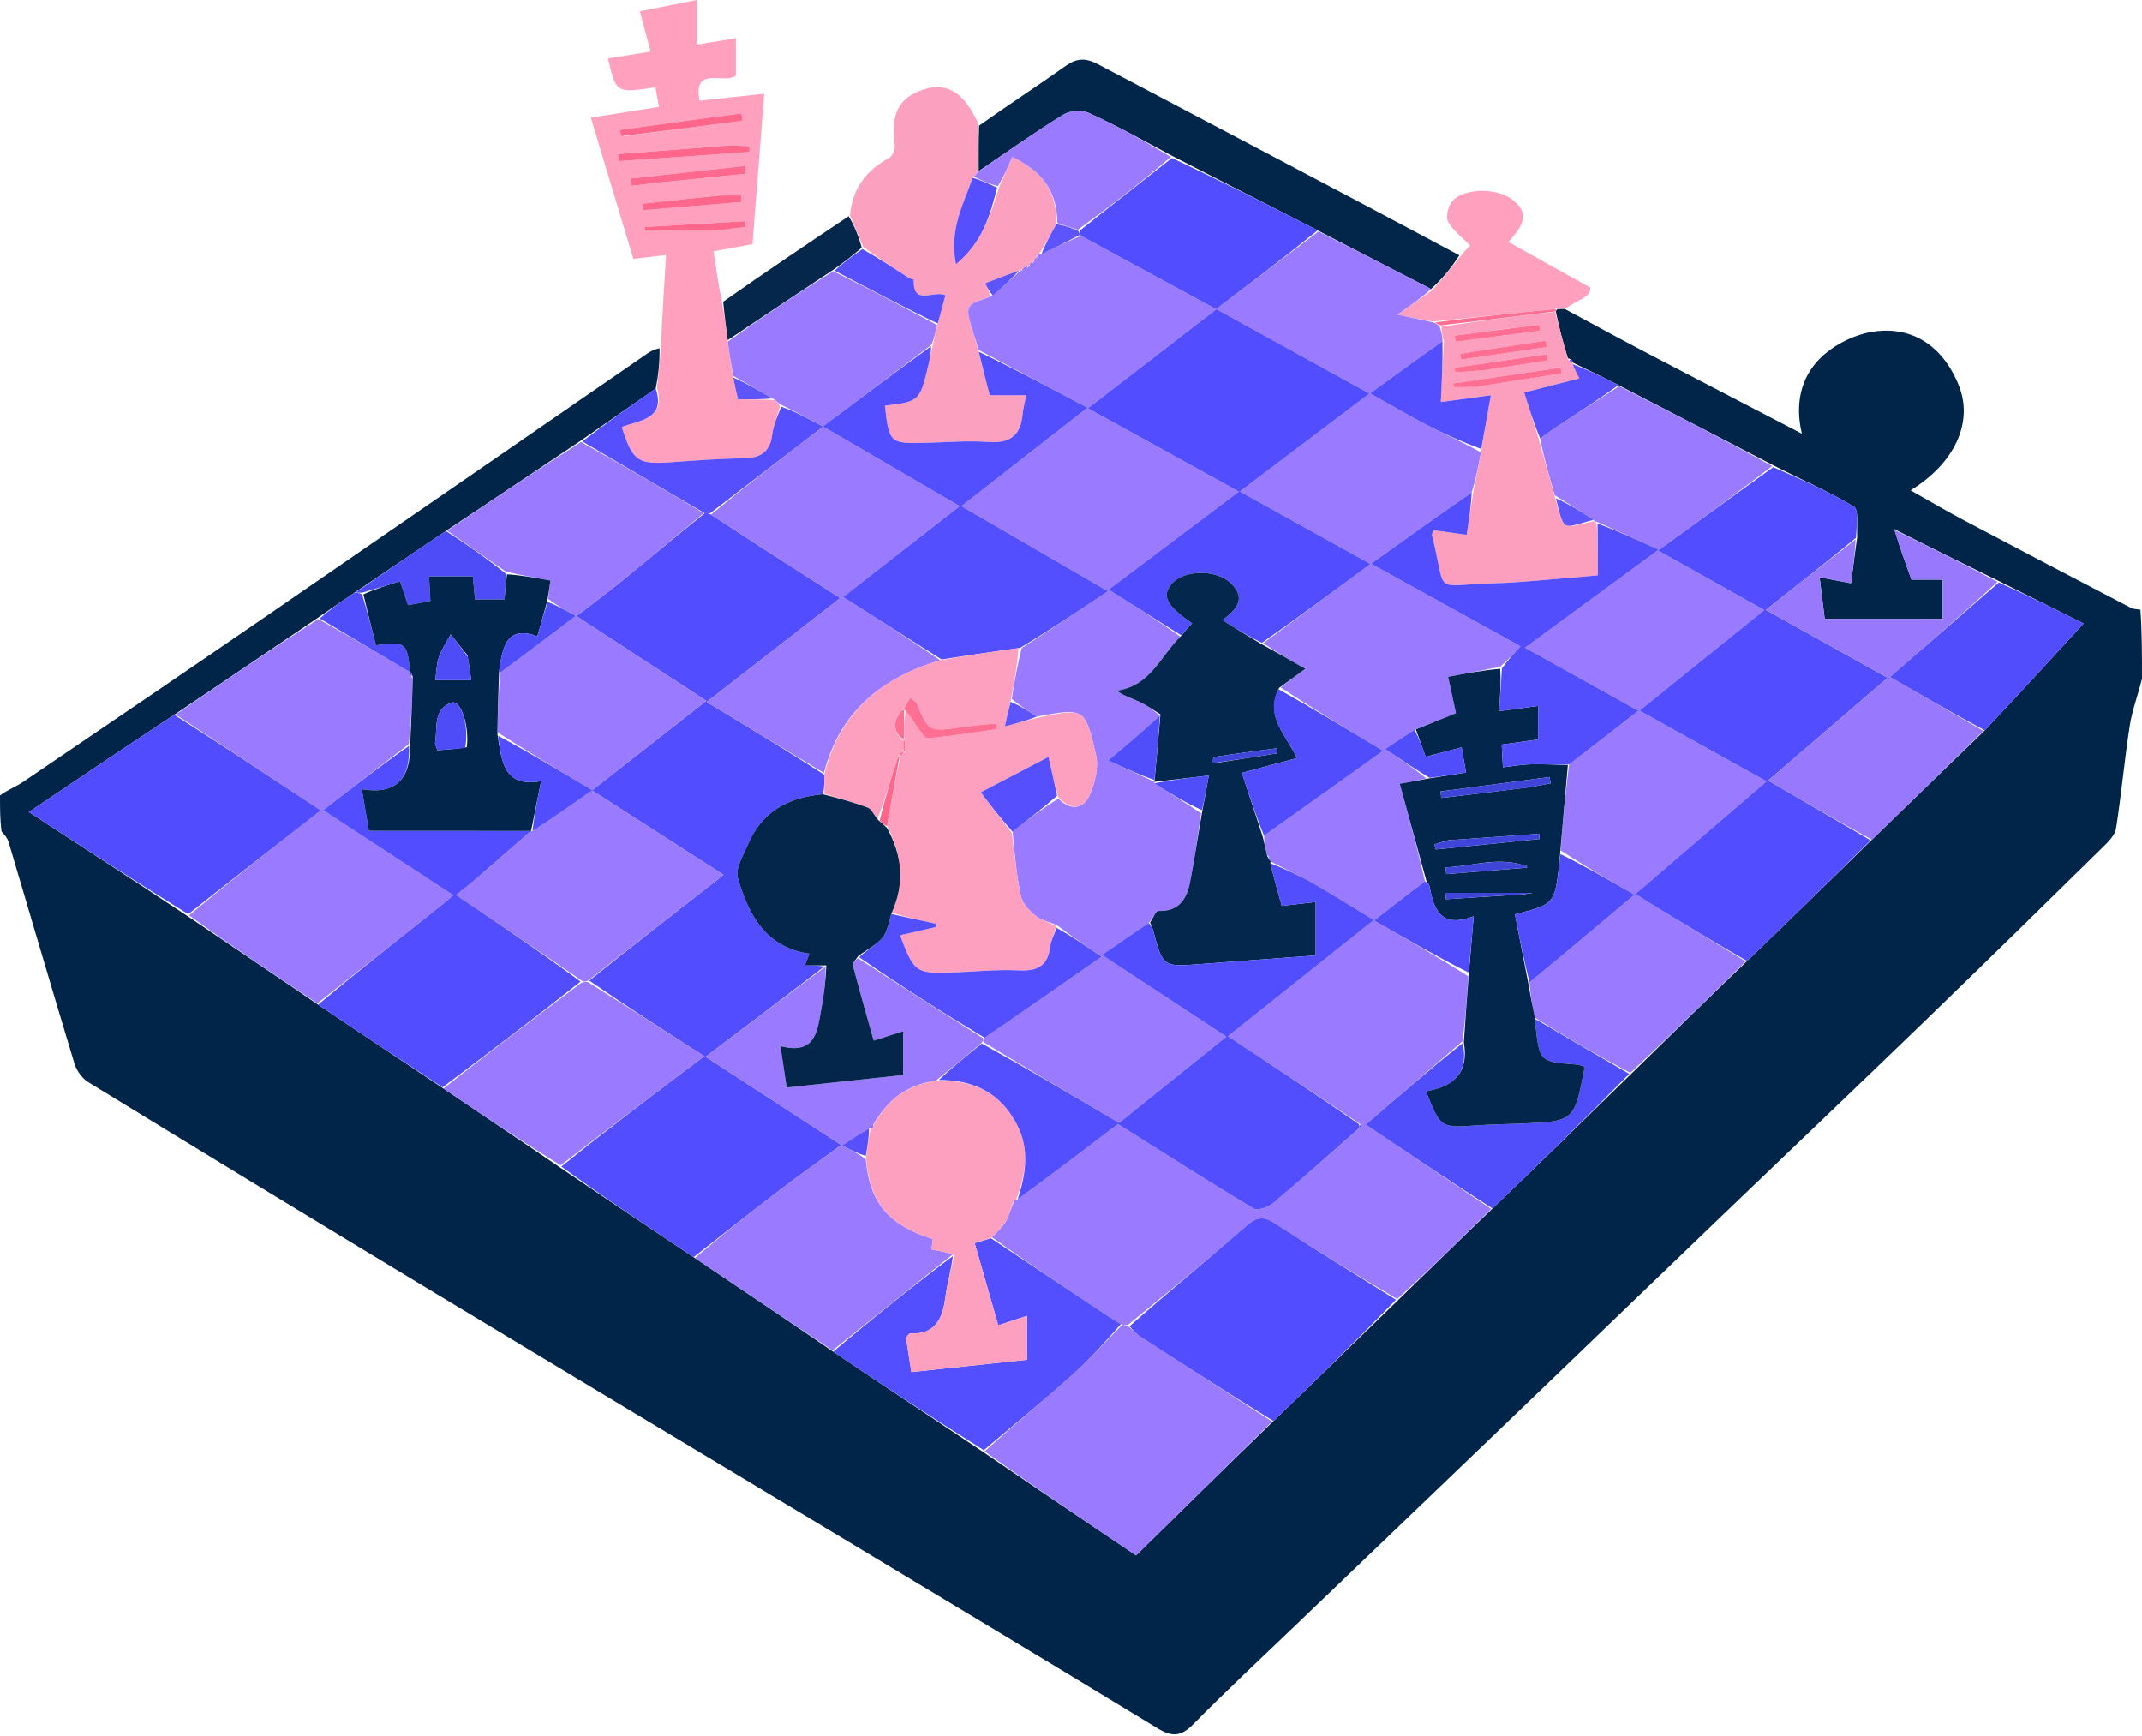 <svg width="512" height="415" viewBox="0 0 512 415" fill="none" xmlns="http://www.w3.org/2000/svg">
<path d="M9.33211e-09 190.129C1.857 188.752 3.849 188.024 5.551 186.868C25.156 173.565 44.754 160.25 64.282 146.833C94.455 126.101 124.571 105.286 154.717 84.515C155.535 83.952 156.419 83.486 157.658 83.246C157.715 86.592 157.386 89.667 156.741 92.868C150.572 97.126 144.718 101.258 138.539 105.517C127.772 112.704 117.331 119.765 106.572 126.899C99.146 131.866 92.038 136.759 84.605 141.749C81.564 143.776 78.847 145.707 75.812 147.775C64.322 155.535 53.149 163.157 41.645 170.839C30.101 178.452 18.89 186.006 6.893 194.089C20.12 202.708 32.457 210.749 44.993 219.067C55.414 226.17 65.636 232.996 76.033 240.116C86.066 246.903 95.925 253.396 105.985 260.161C115.401 266.57 124.614 272.707 134.004 279.133C144.719 286.439 155.258 293.456 166.088 300.691C177.253 308.199 188.125 315.489 199.154 323.069C211.163 331.17 223.014 338.978 235.061 347.063C247.262 355.42 259.266 363.501 271.548 371.768C282.499 360.994 293.289 350.378 304.397 339.649C314.474 329.964 324.233 320.392 334.284 310.649C341.864 303.304 349.151 296.13 356.744 288.857C367.953 278.098 378.855 267.438 390.018 256.549C399.284 247.475 408.289 238.63 417.604 229.699C427.66 220.03 437.406 210.445 447.444 200.705C456.523 191.932 465.31 183.315 474.406 174.585C482.502 165.978 490.29 157.485 498.047 149.023C492.166 146.073 485.078 142.519 477.666 138.814C469.217 134.683 461.092 130.703 452.951 126.551C452.823 126.338 452.711 126.298 452.599 126.258C452.752 126.38 452.904 126.502 452.949 127.003C454.192 131.1 455.543 134.818 456.889 138.524C459.566 138.524 461.858 138.524 464.35 138.524C464.35 141.567 464.35 144.456 464.35 147.936C454.765 147.936 445.553 147.936 436.158 147.936C435.761 144.69 435.363 141.441 434.94 137.978C437.617 138.484 439.83 138.902 442.449 139.397C442.936 135.614 443.376 132.187 443.917 128.373C443.761 125.601 444.348 121.816 443.107 121.069C437.066 117.433 430.535 114.609 423.939 111.245C411.483 104.755 399.265 98.517 386.847 92.042C383.076 90.1 379.505 88.397 375.964 86.686C375.995 86.677 375.997 86.741 375.935 86.508C375.684 85.969 375.411 85.833 374.762 85.631C373.559 81.77 372.647 78.146 371.867 74.414C372 74.305 372.02 73.962 372.349 73.885C373.124 73.821 373.569 73.833 374.015 73.844C380.3 77.219 386.557 80.646 392.875 83.959C405.218 90.43 417.595 96.838 430.704 103.661C428.968 96.431 430.555 90.296 434.817 85.893C437.939 82.668 442.783 80.149 447.223 79.36C456.168 77.771 464.096 81.9 468.22 92.163C471.709 100.846 467.323 110.659 456.682 117.193C461.103 119.679 465.296 122.158 469.597 124.433C482.815 131.427 496.07 138.348 509.325 145.269C509.893 145.566 510.606 145.585 511.626 145.706C512 151.034 512 156.389 512 162.211C511 166.267 509.639 169.799 509.073 173.454C507.807 181.624 507.07 189.876 505.791 198.044C505.544 199.622 503.99 201.152 502.73 202.39C488.611 216.261 474.485 230.125 460.254 243.881C443.884 259.704 427.397 275.406 410.977 291.177C393.718 307.754 376.485 324.359 359.225 340.936C342.805 356.706 326.362 372.454 309.934 388.217C301.661 396.157 293.252 403.964 285.21 412.131C282.297 415.089 280.139 415.186 276.713 413.101C250.064 396.881 223.318 380.821 196.587 364.737C164.455 345.403 132.281 326.139 100.178 306.758C73.757 290.808 47.396 274.76 21.082 258.635C19.614 257.735 18.304 255.887 17.797 254.214C12.455 236.593 7.3 218.915 2.055 201.265C1.793 200.385 1.18 199.609 0.365 198.732C-1.99676e-06 195.979 -1.99067e-06 193.279 9.33211e-09 190.129Z" fill="#012548"/>
<path d="M157.057 92.742C157.386 89.667 157.715 86.592 157.954 83.085C158.31 75.443 158.757 68.233 159.207 60.96C156.314 61.294 153.952 61.567 151.39 61.863C147.958 50.461 144.626 39.39 141.23 28.108C146.807 27.229 152.148 26.388 157.522 25.541C157.214 23.877 156.934 22.362 156.656 20.862C147.275 22.281 147.275 22.281 145.322 13.965C148.653 13.429 151.972 12.896 155.516 12.326C154.742 9.445 153.935 6.441 152.93 2.701C157.452 1.804 161.979 0.906 166.548 0C166.548 3.381 166.548 6.69 166.548 10.659C169.408 10.194 172.619 9.672 175.913 9.137C175.913 12.025 175.913 15.003 175.913 18.058C173.195 20.288 165.544 15.463 167.212 24.062C172.304 23.515 177.367 22.971 182.664 22.401C181.714 34.61 180.807 46.266 179.866 58.356C176.837 58.913 173.699 59.491 170.547 60.071C171.096 63.778 171.657 67.568 172.507 71.918C173.181 75.42 173.566 78.362 173.938 81.682C174.369 84.656 174.812 87.251 175.254 90.229C175.625 92.167 175.997 93.723 176.412 95.461C179.339 95.461 182.083 95.461 185.169 95.633C185.875 96.158 186.24 96.51 186.438 97.223C185.693 99.666 184.85 101.717 184.594 103.839C184.067 108.209 181.576 109.512 177.482 109.556C171.832 109.616 166.181 110.064 160.539 110.467C152.442 111.046 151.239 110.259 148.626 102.071C152.924 100.358 159.186 100.245 157.057 92.742ZM174.402 34.721C165.511 35.423 156.619 36.125 147.728 36.827C147.776 37.39 147.825 37.954 147.873 38.517C158.307 37.783 168.742 37.049 179.176 36.315C179.157 35.872 179.138 35.429 179.12 34.987C177.835 34.892 176.551 34.798 174.402 34.721ZM149.05 32.574C158.531 31.334 168.011 30.094 177.492 28.854C177.411 28.266 177.33 27.678 177.249 27.089C167.572 28.385 157.894 29.68 148.225 31.038C148.192 31.042 148.286 31.958 149.05 32.574ZM156.837 43.729C163.95 42.999 171.062 42.268 178.175 41.538C178.1 40.912 178.025 40.287 177.95 39.662C168.853 40.668 159.755 41.674 150.658 42.679C150.72 43.263 150.782 43.846 150.844 44.429C152.557 44.21 154.27 43.992 156.837 43.729ZM171.755 54.991C173.897 54.75 176.039 54.508 178.181 54.267C178.118 53.803 178.055 53.339 177.992 52.874C170.026 53.336 162.059 53.798 154.092 54.26C154.117 54.568 154.141 54.877 154.166 55.185C159.739 55.185 165.312 55.185 171.755 54.991ZM171.542 46.731C165.562 47.382 159.582 48.033 153.602 48.684C153.673 49.199 153.745 49.713 153.817 50.228C161.634 49.579 169.45 48.931 177.267 48.282C177.241 47.755 177.216 47.229 177.19 46.703C175.6 46.703 174.01 46.703 171.542 46.731Z" fill="#FEA0BE"/>
<path d="M203.179 51.512C203.676 45.127 207.012 40.742 212.553 37.723C213.343 37.292 214.013 35.637 213.877 34.67C212.839 27.29 214.804 23.326 220.744 21.385C226.063 19.646 230.02 21.839 233.227 28.282C233.368 28.566 233.647 28.782 233.874 29.699C233.902 33.881 233.918 37.393 233.799 41.077C233.369 41.57 233.073 41.889 232.514 42.486C230.178 48.982 226.868 55 228.504 63.159C235.016 57.766 236.715 51.244 238.901 44.557C240.025 42.036 240.951 39.843 241.934 37.514C249.123 40.86 252.74 45.866 252.514 53.589C251.061 56.139 249.814 58.401 248.422 60.698C248.089 60.847 247.997 61.014 247.77 61.44C247.342 61.995 247.143 62.343 246.979 62.686C247.013 62.68 247.001 62.612 246.719 62.668C246.27 63.04 246.105 63.356 245.971 63.676C246.003 63.681 246.001 63.616 245.687 63.584C244.895 63.919 244.416 64.287 243.969 64.658C244.001 64.662 243.976 64.603 243.606 64.648C240.539 65.748 237.841 66.802 235.484 67.724C236.042 68.829 236.503 69.745 236.639 70.799C234.331 72.175 230.642 71.857 231.592 75.806C232.232 78.467 233.167 81.056 233.972 84.077C234.841 87.811 235.709 91.147 236.573 94.464C239.619 94.464 242.225 94.464 245.32 94.464C244.98 96.176 244.572 97.574 244.443 98.998C243.981 104.073 241.432 106.035 236.24 105.639C231.288 105.261 226.271 105.725 221.283 105.846C212.712 106.055 212.521 105.89 211.514 96.972C219.853 95.932 219.858 95.933 221.952 87.089C222.295 85.637 222.578 84.172 223.008 82.362C223.41 80.564 223.694 79.117 224.146 77.342C224.877 74.848 225.439 72.682 225.987 70.569C223.09 69.302 218.248 73.247 218.405 66.936C218.41 66.754 217.514 66.615 217.108 66.35C213.549 64.028 210.005 61.682 206.317 59.014C205.178 56.294 204.178 53.903 203.179 51.512Z" fill="#FCA0BF"/>
<path d="M233.933 40.904C233.918 37.393 233.902 33.881 234.026 30.028C241.04 25.054 247.991 20.528 254.752 15.735C257.413 13.85 259.542 13.811 262.432 15.338C291.088 30.481 319.82 45.48 348.819 61.021C346.867 64.13 344.624 66.738 342.069 69.088C332.897 64.324 324.038 59.818 314.963 55.064C303.276 49.033 291.803 43.251 280.085 37.212C273.36 33.601 266.968 30.055 260.34 27.023C258.658 26.253 255.779 26.395 254.217 27.36C247.303 31.628 240.669 36.348 233.933 40.904Z" fill="#022649"/>
<path d="M342.382 69.346C344.624 66.738 346.867 64.13 349.15 61.175C350.019 60.051 350.846 59.273 351.434 58.722C349.574 56.813 347.434 55.2 346.166 53.069C345.539 52.016 346.062 49.713 346.855 48.486C349.155 44.93 357.74 44.665 361.587 47.786C365.092 50.631 364.987 52.99 360.552 57.836C366.795 61.315 372.846 64.687 380.106 68.733C380.469 71.01 376.836 71.737 374.34 73.692C373.569 73.832 373.124 73.821 371.913 73.814C361.72 74.833 352.293 75.847 342.443 76.874C339.617 76.382 337.214 75.877 334.024 75.207C337.657 72.66 340.019 71.003 342.382 69.346Z" fill="#FEA0BE"/>
<path d="M202.861 51.675C204.178 53.903 205.178 56.294 205.985 59.188C203.576 61.323 201.359 62.953 198.82 64.719C190.316 70.339 182.134 75.821 173.952 81.303C173.566 78.362 173.181 75.42 172.861 72.121C182.798 65.123 192.67 58.48 202.861 51.675Z" fill="#04274B"/>
<path d="M342.069 69.088C340.019 71.003 337.657 72.66 334.024 75.207C337.214 75.877 339.617 76.382 342.592 77.072C343.445 77.433 343.728 77.609 344.128 78.09C344.544 79.428 344.843 80.461 344.791 81.584C338.995 85.639 333.549 89.604 327.483 94.021C332.635 96.909 336.757 99.369 341.015 101.564C345.264 103.754 349.649 105.678 353.981 108.119C353.372 111.57 352.756 114.62 351.783 117.7C343.703 123.266 335.98 128.802 327.714 134.727C340.404 141.746 351.966 148.141 363.421 154.478C361.639 156.411 360.295 157.868 358.534 159.391C354.115 160.232 350.113 161.007 346.14 161.778C346.886 165.226 347.509 168.106 348.018 170.459C344.52 171.873 341.476 173.104 338.117 174.425C335.671 175.955 333.54 177.394 331.103 179.04C334.835 181.548 338.071 183.721 340.939 186.068C338.693 186.586 336.816 186.93 334.585 187.339C336.789 195.368 338.871 202.952 340.621 210.637C336.575 213.648 332.86 216.559 328.452 220.013C336.532 224.646 343.714 228.765 350.958 233.317C350.631 238.735 350.242 243.718 349.581 248.879C341.833 255.516 334.358 261.977 326.466 268.799C336.92 275.83 346.679 282.393 356.438 288.957C349.151 296.13 341.864 303.304 333.978 310.487C323.84 304.501 314.229 298.615 304.806 292.441C302.077 290.653 300.419 290.828 297.961 292.973C288.736 301.019 279.267 308.786 269.614 316.66C268.972 316.656 268.605 316.651 267.911 316.503C265.776 315.172 263.961 313.991 262.159 312.792C253.721 307.178 245.287 301.559 237.129 295.734C238.439 294.328 239.656 293.241 240.454 291.904C241.212 290.634 241.532 289.103 242.239 287.541C242.679 287.177 242.872 286.919 242.999 286.654C242.986 286.686 242.924 286.657 243.277 286.642C251.21 280.862 258.791 275.098 267.573 268.419C255.789 261.468 245.394 255.336 235 249.029C235.001 248.62 235.001 248.387 235.357 248.041C244.706 241.657 253.698 235.385 263.333 228.665C259.267 225.892 256.044 223.695 252.694 221.18C250.918 220.277 248.986 220.047 247.696 219.015C246.144 217.771 244.425 216 244.031 214.186C242.958 209.241 242.545 204.152 242.041 198.797C245.719 195.841 249.226 193.208 252.971 190.876C256.182 194.097 259.074 193.122 260.475 189.983C261.745 187.136 262.649 183.458 261.989 180.537C259.407 169.119 259.153 169.177 247.786 171.294C245.69 169.829 243.755 168.649 241.841 167.072C242.528 162.756 243.194 158.837 244.238 154.874C251.079 150.511 257.543 146.192 264.849 141.311C252.505 134.142 241.519 127.762 229.828 120.972C239.953 113.066 249.504 105.609 259.952 97.451C250.582 92.483 242.276 88.08 233.971 83.677C233.167 81.056 232.232 78.467 231.592 75.806C230.642 71.857 234.332 72.175 236.977 70.727C239.753 68.546 241.865 66.575 243.976 64.603C243.976 64.603 244.001 64.661 244.277 64.645C245.036 64.291 245.519 63.953 246.002 63.616C246.002 63.616 246.003 63.681 246.205 63.562C246.604 63.167 246.803 62.89 247.001 62.612C247.001 62.612 247.013 62.68 247.228 62.505C247.629 61.964 247.814 61.599 248 61.234C247.997 61.014 248.09 60.847 248.824 60.73C252.268 59.208 255.166 57.69 258.385 56.365C269.103 62.201 279.501 67.843 290.709 73.924C279.942 82.235 270.272 89.698 260.043 97.592C272.259 104.332 283.819 110.71 296.11 117.491C285.453 125.509 275.428 133.053 264.975 140.918C271.137 144.801 276.723 148.32 282.155 152.148C277.343 156.887 274.948 164.003 266.917 165.076C268.728 166.402 270.615 166.911 272.349 167.739C274.105 168.579 275.71 169.734 277.239 171.065C273.275 174.636 269.454 177.893 264.92 181.76C268.845 183.582 272.33 185.2 275.858 186.822C275.9 186.826 275.843 186.889 275.922 187.217C279.683 189.689 283.365 191.834 287.094 194.384C286.253 200.179 285.492 205.593 284.435 210.949C283.646 214.949 281.72 217.893 276.885 217.724C276.252 217.701 275.555 219.531 274.556 220.604C270.872 223.041 267.519 225.376 263.398 228.247C273.705 235.016 283.195 241.248 293.13 247.773C284.325 254.85 276.135 261.431 267.169 268.636C278.514 275.769 288.959 282.453 299.591 288.827C300.591 289.427 303.15 288.536 304.325 287.55C311.315 281.688 318.111 275.593 325.111 269.503C325.442 269.119 325.356 268.879 324.792 268.439C314.417 261.458 304.24 254.748 293.518 247.677C305.403 238.212 316.584 229.307 328.41 219.89C322.993 216.607 318.406 213.698 313.691 211.012C310.445 209.163 307.023 207.624 303.693 205.905C303.707 205.862 303.79 205.894 303.782 205.643C303.549 205.153 303.324 204.914 302.933 204.359C302.449 202.661 302.131 201.279 302.139 199.74C311.658 193.008 320.85 186.432 330.612 179.449C321.717 174.101 313.804 169.342 306.107 164.315C308.372 162.537 310.422 161.029 312.029 159.848C308.052 157.574 304.836 155.734 301.945 153.73C310.483 147.476 318.696 141.386 327.594 134.788C316.855 128.831 306.96 123.343 296.371 117.469C307.018 109.427 316.875 101.981 327.342 94.075C314.88 87.197 303.2 80.751 290.721 73.863C299.361 67.31 307.27 61.311 315.179 55.313C324.038 59.818 332.897 64.324 342.069 69.088Z" fill="#9A7AFF"/>
<path d="M165.796 300.472C155.258 293.455 144.719 286.439 134.174 278.825C145.372 269.768 156.578 261.308 168.317 252.445C158.642 246.222 149.698 240.469 140.852 234.379C151.355 225.931 161.76 217.82 172.948 209.097C162.162 202.172 152.102 195.714 141.502 188.908C150.912 181.543 159.569 174.767 168.831 167.517C158.072 160.498 148.232 154.08 137.769 147.255C141.78 144.168 145.348 141.55 148.773 138.757C155.292 133.441 161.729 128.025 168.454 122.662C169.051 122.675 169.393 122.677 169.927 122.978C180.235 129.748 190.351 136.219 200.849 142.935C190.213 151.212 180.072 159.104 168.914 167.787C178.917 173.843 187.93 179.299 197.017 185.165C197.085 186.968 197.078 188.362 196.682 189.838C188.218 190.593 182.033 194.127 178.783 201.817C177.682 204.422 175.715 207.58 176.368 209.846C178.89 218.61 183.028 226.452 193.464 227.935C193.007 229.119 192.739 229.814 192.383 230.738C194.252 230.738 195.722 230.738 197.004 231.023C187.606 238.263 178.397 245.218 168.656 252.574C179.593 259.692 189.909 266.405 201.068 273.668C195.414 277.809 190.708 281.139 186.13 284.637C179.304 289.853 172.569 295.188 165.796 300.472Z" fill="#524DFE"/>
<path d="M417.293 229.784C408.289 238.63 399.284 247.475 389.706 256.43C381.765 252.218 374.397 247.895 366.873 243.234C366.239 240.236 365.761 237.576 365.599 234.796C373.963 227.913 382.011 221.149 390.699 213.848C384.206 210.113 378.647 206.915 373.036 203.271C373.579 196.167 374.173 189.51 375.05 182.729C380.595 178.495 385.858 174.387 391.634 169.878C382.074 164.565 373.612 159.863 364.521 154.81C375.403 146.836 385.404 139.508 396.507 131.372C390.962 128.853 386.366 126.764 381.577 124.68C381.384 124.683 381.013 124.572 380.934 124.243C377.865 122.171 374.874 120.428 371.651 118.405C370.217 113.73 369.015 109.335 368.129 104.766C369.803 103.634 371.134 102.636 372.522 101.727C377.353 98.561 382.203 95.427 387.046 92.28C399.264 98.517 411.483 104.755 423.619 111.397C414.713 118.216 405.89 124.631 396.335 131.578C405.086 136.487 412.964 140.906 421.708 145.81C411.441 154.083 401.852 161.81 391.882 169.844C402.292 175.644 412.035 181.071 422.25 186.762C411.359 196.117 401.324 204.736 390.924 213.668C392.58 214.717 393.653 215.419 394.748 216.086C402.26 220.656 409.778 225.219 417.293 229.784Z" fill="#9A7AFE"/>
<path d="M168.199 122.651C161.729 128.025 155.292 133.441 148.773 138.757C145.348 141.55 141.78 144.168 137.769 147.255C148.232 154.08 158.072 160.498 168.831 167.517C159.569 174.767 150.912 181.543 141.502 188.908C152.102 195.714 162.161 202.172 172.948 209.098C161.76 217.82 151.355 225.932 140.596 234.368C139.899 234.692 139.556 234.69 139.044 234.383C129.064 227.45 119.252 220.823 109.023 213.913C110.738 212.533 112.041 211.547 113.275 210.481C117.849 206.528 122.4 202.549 126.972 198.602C126.983 198.625 126.935 198.642 127.292 198.657C132.011 195.613 136.373 192.555 141.609 188.883C133.439 184.007 126.263 179.724 118.946 175.07C118.963 170.084 119.122 165.468 119.601 160.75C125.597 156.34 131.272 152.032 137.613 147.219C134.717 145.588 132.891 144.56 131.038 143.169C131.183 141.552 131.355 140.297 131.566 138.755C127.991 138.09 124.608 137.461 120.925 136.642C116.047 133.243 111.468 130.034 106.89 126.825C117.331 119.765 127.772 112.704 138.882 105.638C149.1 111.305 158.65 116.978 168.199 122.651Z" fill="#9A7AFF"/>
<path d="M417.604 229.699C409.778 225.219 402.26 220.656 394.748 216.086C393.653 215.419 392.58 214.717 390.924 213.668C401.324 204.736 411.359 196.117 422.25 186.762C412.035 181.071 402.292 175.644 391.882 169.844C401.852 161.81 411.441 154.083 421.708 145.81C412.964 140.906 405.086 136.487 396.335 131.578C405.89 124.631 414.713 118.216 423.857 111.65C430.535 114.609 437.065 117.433 443.107 121.069C444.348 121.816 443.761 125.601 443.638 128.534C436.427 134.474 429.596 139.864 422.099 145.78C432.304 151.47 441.48 156.586 451.212 162.012C441.347 170.493 432.147 178.403 422.654 186.564C431.406 191.672 439.279 196.266 447.152 200.86C437.406 210.445 427.66 220.03 417.604 229.699Z" fill="#524EFF"/>
<path d="M41.977 170.779C53.149 163.157 64.322 155.535 76.096 147.952C83.803 152.222 90.909 156.453 97.998 160.679C97.981 160.672 97.996 160.64 97.985 160.85C98.044 161.35 98.212 161.566 98.627 162.148C98.519 167.632 98.26 172.674 97.709 177.876C90.91 183.077 84.403 188.119 77.257 193.655C87.971 200.658 97.894 207.144 108.352 213.979C106.351 215.629 104.99 216.792 103.587 217.903C94.349 225.216 85.102 232.517 75.859 239.823C65.636 232.996 55.414 226.17 45.19 218.779C55.485 210.2 65.783 202.187 76.695 193.697C64.619 185.726 53.298 178.253 41.977 170.779Z" fill="#9A7AFE"/>
<path d="M166.088 300.691C172.569 295.188 179.304 289.853 186.13 284.637C190.708 281.139 195.414 277.809 201.068 273.668C189.908 266.405 179.593 259.692 168.656 252.574C178.396 245.218 187.606 238.263 197.331 231.02C197.354 234.167 196.984 237.625 196.338 241.031C195.359 246.199 195.148 252.233 186.55 250.038C187.113 253.788 187.541 256.644 188.034 259.932C197.658 258.895 206.772 257.914 215.868 256.934C215.868 253.102 215.868 249.999 215.868 246.473C213.441 247.249 211.329 247.924 208.84 248.72C207.094 242.514 205.404 236.656 203.861 230.759C203.716 230.206 204.505 229.408 205.057 229.006C215.168 235.576 225.084 241.864 234.999 248.153C235 248.387 235.001 248.62 234.687 249.218C230.913 252.443 227.452 255.303 223.678 258.323C216.631 259.253 212.031 263.031 208.667 268.92C208.294 269.253 208.126 269.482 208.004 269.704C208.018 269.672 208.079 269.704 207.724 269.716C205.586 270.91 203.803 272.092 201.266 273.775C203.817 275.075 205.358 275.861 206.943 277.057C207.859 287.53 212.411 292.841 223.006 296.155C222.869 297.11 222.728 298.064 222.645 298.62C224.767 299.016 226.413 299.323 227.764 299.798C217.979 307.569 208.488 315.174 198.997 322.778C188.125 315.489 177.253 308.199 166.088 300.691Z" fill="#9A7AFE"/>
<path d="M76.033 240.116C85.103 232.517 94.349 225.216 103.587 217.903C104.99 216.792 106.352 215.629 108.352 213.979C97.895 207.144 87.971 200.658 77.257 193.655C84.403 188.119 90.91 183.077 97.745 178.279C98.125 185.945 94.894 190.032 86.488 188.639C87.144 192.502 87.658 195.532 88.176 198.58C101.438 198.58 114.199 198.58 126.96 198.58C122.4 202.549 117.849 206.528 113.275 210.481C112.041 211.547 110.738 212.533 109.023 213.913C119.252 220.823 129.064 227.45 138.775 234.604C127.71 243.382 116.747 251.635 105.783 259.888C95.925 253.396 86.066 246.903 76.033 240.116Z" fill="#524DFE"/>
<path d="M268.237 316.645C268.605 316.651 268.972 316.656 269.711 316.994C270.944 318.071 271.73 318.93 272.677 319.543C283.13 326.305 293.608 333.029 304.079 339.763C293.289 350.378 282.499 360.994 271.548 371.768C259.266 363.501 247.262 355.42 235.356 346.886C242.367 340.551 249.394 334.795 256.151 328.738C260.389 324.941 264.223 320.692 268.237 316.645Z" fill="#9A7AFE"/>
<path d="M41.645 170.839C53.298 178.253 64.619 185.726 76.695 193.697C65.784 202.187 55.486 210.2 44.991 218.501C32.457 210.749 20.12 202.708 6.894 194.089C18.89 186.006 30.101 178.452 41.645 170.839Z" fill="#514DFE"/>
<path d="M447.444 200.705C439.279 196.266 431.406 191.672 422.654 186.564C432.147 178.403 441.348 170.493 451.212 162.012C441.48 156.586 432.304 151.47 422.099 145.78C429.596 139.864 436.427 134.474 443.538 128.922C443.376 132.187 442.935 135.614 442.449 139.397C439.83 138.902 437.617 138.484 434.94 137.978C435.363 141.441 435.761 144.69 436.158 147.936C445.553 147.936 454.765 147.936 464.35 147.936C464.35 144.456 464.35 141.567 464.35 138.524C461.858 138.524 459.566 138.524 456.889 138.524C455.543 134.818 454.192 131.1 452.927 127.027C453.012 126.672 452.968 126.723 452.968 126.723C461.092 130.703 469.217 134.683 477.458 139.058C469.121 146.768 460.668 154.082 451.75 161.799C459.577 166.317 466.837 170.507 474.096 174.697C465.31 183.315 456.523 191.932 447.444 200.705Z" fill="#9879FD"/>
<path d="M304.397 339.649C293.608 333.029 283.13 326.305 272.677 319.543C271.73 318.931 270.944 318.071 269.987 316.992C279.267 308.787 288.736 301.019 297.961 292.973C300.419 290.828 302.076 290.653 304.806 292.441C314.229 298.615 323.84 304.501 333.685 310.659C324.233 320.392 314.474 329.964 304.397 339.649Z" fill="#524DFE"/>
<path d="M267.911 316.503C264.223 320.692 260.389 324.941 256.151 328.738C249.394 334.795 242.367 340.551 235.16 346.611C223.014 338.978 211.163 331.17 199.154 323.069C208.488 315.173 217.979 307.569 227.77 300.211C227.348 303.697 226.385 306.906 225.957 310.185C225.288 315.308 223.475 318.984 217.494 318.728C217.286 318.72 217.058 319.174 216.564 319.712C216.945 322.159 217.363 324.846 217.844 327.934C227.494 326.909 236.521 325.949 245.512 324.993C245.512 321.23 245.512 318.046 245.512 314.483C243.034 315.302 241.049 315.958 238.622 316.76C236.717 310.128 234.902 303.808 232.983 297.124C234.439 296.679 235.645 296.311 236.852 295.943C245.287 301.559 253.721 307.178 262.159 312.792C263.961 313.991 265.776 315.172 267.911 316.503Z" fill="#534EFE"/>
<path d="M105.985 260.161C116.747 251.635 127.71 243.382 138.943 234.909C139.556 234.69 139.899 234.692 140.498 234.704C149.698 240.469 158.642 246.222 168.317 252.445C156.578 261.308 145.372 269.768 133.997 278.535C124.614 272.707 115.401 266.57 105.985 260.161Z" fill="#9A7AFF"/>
<path d="M381.013 124.572C381.013 124.572 381.384 124.683 381.655 125.141C381.926 129.517 381.926 133.435 381.926 137.501C377.425 137.895 373.479 138.268 369.528 138.577C365.562 138.887 361.595 139.289 357.623 139.381C341.881 139.748 346.043 142.748 342.276 127.894C342.214 127.647 342.463 127.32 342.674 126.729C345.136 127.068 347.648 127.414 350.565 127.816C351.133 124.161 351.637 120.916 352.14 117.671C352.756 114.62 353.372 111.57 354.078 107.724C354.862 102.978 355.556 99.027 356.355 94.475C351.586 95.119 347.75 95.636 344.394 96.089C344.651 91.067 344.896 86.281 345.141 81.495C344.842 80.461 344.544 79.428 344.567 78.067C353.838 76.668 362.786 75.595 371.734 74.522C372.647 78.146 373.559 81.77 374.816 85.876C375.438 86.486 375.717 86.614 375.997 86.741C375.997 86.741 375.995 86.677 375.948 87.022C376.405 88.338 376.91 89.309 377.5 90.445C373.132 91.562 369.039 92.61 364.319 93.817C365.593 97.874 366.703 101.407 367.812 104.94C369.015 109.335 370.217 113.73 371.67 118.803C373.95 127.676 373.536 126.065 381.013 124.572ZM353.21 92.385C359.893 91.343 366.576 90.3 373.258 89.257C373.179 88.797 373.099 88.337 373.019 87.876C364.459 89.138 355.898 90.4 347.338 91.662C347.379 91.957 347.42 92.251 347.46 92.546C349.101 92.546 350.741 92.546 353.21 92.385ZM355.227 88.383C360.155 87.643 365.083 86.903 370.011 86.163C369.933 85.662 369.854 85.162 369.775 84.661C362.42 85.735 355.064 86.809 347.709 87.884C347.744 88.257 347.779 88.63 347.815 89.003C350.005 88.851 352.195 88.698 355.227 88.383ZM354.533 83.633C352.691 83.953 350.85 84.272 349.008 84.592C349.087 85.045 349.165 85.498 349.244 85.951C356.074 84.957 362.904 83.963 369.735 82.969C369.658 82.457 369.581 81.945 369.505 81.433C364.795 82.141 360.085 82.849 354.533 83.633ZM359.402 78.657C355.496 79.181 351.59 79.705 347.684 80.229C347.769 80.716 347.853 81.204 347.938 81.691C354.663 80.812 361.388 79.932 368.113 79.052C368.049 78.572 367.984 78.091 367.92 77.61C365.372 77.947 362.824 78.283 359.402 78.657Z" fill="#FC9FBE"/>
<path d="M367.029 243.572C374.397 247.895 381.765 252.218 389.445 256.659C378.855 267.438 367.953 278.098 356.744 288.857C346.679 282.394 336.92 275.83 326.466 268.799C334.358 261.977 341.833 255.517 349.628 249.3C351.197 256.657 347.178 259.778 340.852 260.815C344.325 269.604 344.395 269.607 352.744 268.995C356.394 268.728 360.06 268.703 363.718 268.546C376.232 268.01 376.274 267.971 378.693 255.562C378.723 255.408 378.653 255.234 378.603 254.883C378.056 254.741 377.446 254.481 376.821 254.434C368.028 253.768 368.024 253.775 367.016 245.065C366.959 244.574 367.022 244.07 367.029 243.572Z" fill="#504DFB"/>
<path d="M474.406 174.585C466.837 170.507 459.577 166.317 451.75 161.799C460.668 154.082 469.121 146.768 477.782 139.209C485.078 142.519 492.166 146.073 498.047 149.023C490.289 157.485 482.502 165.978 474.406 174.585Z" fill="#514DFD"/>
<path d="M168.454 122.662C158.65 116.978 149.1 111.305 139.208 105.512C144.718 101.258 150.572 97.126 156.741 92.868C159.186 100.245 152.924 100.358 148.626 102.071C151.239 110.259 152.442 111.046 160.539 110.467C166.181 110.064 171.832 109.616 177.483 109.556C181.576 109.512 184.067 108.209 184.594 103.839C184.85 101.717 185.693 99.666 186.755 97.214C190.077 98.368 192.914 99.891 196.761 101.957C187.171 109.31 178.453 115.995 169.735 122.68C169.393 122.677 169.051 122.675 168.454 122.662Z" fill="#554FFD"/>
<path d="M106.572 126.899C111.468 130.034 116.047 133.243 120.867 137.066C120.941 139.448 120.773 141.217 120.578 143.277C118.089 143.277 115.885 143.277 113.537 143.277C113.352 141.3 113.19 139.572 113.021 137.767C109.306 137.767 105.936 137.767 102.548 137.767C102.667 139.923 102.763 141.673 102.871 143.632C100.849 144.012 99.156 144.329 97.544 144.632C96.796 142.428 96.227 140.752 95.605 138.924C92.507 139.888 89.677 140.768 86.528 141.657C85.782 141.661 85.356 141.657 84.93 141.652C92.038 136.759 99.146 131.866 106.572 126.899Z" fill="#4E4CF6"/>
<path d="M368.129 104.766C366.703 101.407 365.593 97.874 364.319 93.817C369.039 92.61 373.132 91.562 377.5 90.445C376.91 89.309 376.405 88.338 375.917 87.031C379.505 88.397 383.076 90.1 386.847 92.042C382.204 95.427 377.353 98.561 372.522 101.727C371.134 102.636 369.803 103.634 368.129 104.766Z" fill="#5750FC"/>
<path d="M84.605 141.749C85.356 141.657 85.782 141.661 86.544 142.062C87.879 146.41 88.878 150.362 89.856 154.233C96.962 153.231 97.386 153.599 98.014 160.685C90.909 156.453 83.803 152.222 76.415 147.814C78.847 145.707 81.564 143.776 84.605 141.749Z" fill="#504DFB"/>
<path d="M371.867 74.414C362.786 75.595 353.838 76.668 344.45 77.763C343.728 77.609 343.445 77.433 343.014 77.059C352.293 75.847 361.72 74.833 371.584 73.891C372.02 73.962 372 74.305 371.867 74.414Z" fill="#FF6E93"/>
<path d="M453.034 126.648C452.905 126.502 452.752 126.38 452.599 126.258C452.711 126.298 452.823 126.338 452.952 126.551C452.968 126.723 453.012 126.672 453.034 126.648Z" fill="#9879FD"/>
<path d="M375.935 86.508C375.717 86.614 375.438 86.486 375.106 86.114C375.411 85.833 375.684 85.969 375.935 86.508Z" fill="#5750FC"/>
<path d="M169.927 122.978C178.453 115.995 187.171 109.31 196.761 101.957C192.914 99.891 190.077 98.368 186.923 96.854C186.24 96.51 185.875 96.158 184.946 95.412C181.34 93.294 178.298 91.571 175.256 89.847C174.812 87.251 174.369 84.656 173.938 81.682C182.134 75.821 190.316 70.339 199.145 64.821C207.855 69.081 215.916 73.375 223.977 77.67C223.694 79.117 223.41 80.564 222.673 82.411C213.905 89.033 205.59 95.253 196.683 101.916C207.954 108.482 218.356 114.541 229.387 120.967C219.775 128.455 210.867 135.395 201.505 142.689C209.939 148.036 217.494 152.826 224.733 157.805C210.553 162.085 200.669 170.259 196.943 184.756C187.93 179.3 178.917 173.843 168.914 167.787C180.072 159.104 190.213 151.212 200.849 142.935C190.35 136.219 180.235 129.748 169.927 122.978Z" fill="#9A7AFF"/>
<path d="M174.835 34.713C176.551 34.798 177.835 34.893 179.12 34.987C179.138 35.43 179.157 35.872 179.176 36.315C168.742 37.049 158.307 37.783 147.873 38.517C147.825 37.954 147.776 37.391 147.728 36.827C156.619 36.125 165.511 35.423 174.835 34.713Z" fill="#FF668C"/>
<path d="M148.685 32.511C148.286 31.958 148.192 31.042 148.226 31.037C157.894 29.68 167.572 28.385 177.249 27.089C177.33 27.678 177.411 28.266 177.492 28.854C168.011 30.094 158.531 31.334 148.685 32.511Z" fill="#FF668C"/>
<path d="M156.41 43.751C154.269 43.992 152.557 44.21 150.844 44.429C150.782 43.846 150.72 43.263 150.658 42.679C159.755 41.674 168.852 40.668 177.95 39.662C178.025 40.287 178.1 40.912 178.175 41.538C171.062 42.268 163.95 42.999 156.41 43.751Z" fill="#FF698F"/>
<path d="M171.32 55.088C165.312 55.185 159.739 55.185 154.166 55.185C154.141 54.877 154.117 54.568 154.092 54.26C162.059 53.798 170.026 53.336 177.992 52.874C178.055 53.339 178.118 53.803 178.18 54.267C176.039 54.508 173.897 54.75 171.32 55.088Z" fill="#FF668C"/>
<path d="M171.981 46.717C174.01 46.703 175.6 46.703 177.19 46.703C177.216 47.229 177.241 47.755 177.267 48.282C169.45 48.931 161.634 49.579 153.817 50.228C153.745 49.713 153.673 49.199 153.602 48.684C159.582 48.033 165.562 47.382 171.981 46.717Z" fill="#FF668C"/>
<path d="M175.254 90.229C178.298 91.571 181.34 93.294 184.605 95.239C182.083 95.461 179.339 95.461 176.412 95.461C175.997 93.723 175.625 92.167 175.254 90.229Z" fill="#5D54FC"/>
<path d="M225.05 157.615C217.495 152.826 209.939 148.036 201.505 142.689C210.868 135.395 219.776 128.455 229.387 120.967C218.356 114.541 207.954 108.482 196.683 101.917C205.59 95.253 213.905 89.033 222.555 82.763C222.579 84.172 222.295 85.637 221.952 87.089C219.858 95.933 219.853 95.932 211.514 96.972C212.521 105.89 212.712 106.055 221.283 105.846C226.271 105.725 231.289 105.261 236.24 105.639C241.432 106.035 243.981 104.073 244.443 98.998C244.572 97.574 244.98 96.176 245.32 94.464C242.225 94.464 239.619 94.464 236.573 94.464C235.709 91.147 234.841 87.811 233.972 84.077C242.276 88.08 250.582 92.483 259.951 97.451C249.504 105.609 239.953 113.066 229.827 120.972C241.518 127.762 252.505 134.142 264.849 141.311C257.543 146.192 251.078 150.511 243.829 154.853C237.046 155.79 231.048 156.703 225.05 157.615Z" fill="#534EFE"/>
<path d="M233.799 41.077C240.668 36.348 247.303 31.628 254.216 27.36C255.779 26.395 258.658 26.253 260.34 27.023C266.967 30.055 273.36 33.601 279.874 37.504C272.623 43.688 265.336 49.325 257.655 54.909C255.748 54.337 254.234 53.819 252.72 53.301C252.74 45.866 249.123 40.86 241.934 37.514C240.951 39.842 240.025 42.036 238.55 44.5C236.26 43.917 234.519 43.063 232.778 42.209C233.073 41.889 233.369 41.57 233.799 41.077Z" fill="#9A7AFF"/>
<path d="M224.146 77.342C215.916 73.375 207.855 69.081 199.467 64.684C201.359 62.953 203.576 61.323 206.125 59.518C210.005 61.682 213.549 64.028 217.108 66.35C217.514 66.615 218.409 66.754 218.405 66.936C218.248 73.247 223.09 69.302 225.987 70.569C225.439 72.682 224.877 74.848 224.146 77.342Z" fill="#5750FC"/>
<path d="M232.514 42.486C234.519 43.063 236.26 43.917 238.352 44.827C236.716 51.244 235.016 57.766 228.504 63.159C226.868 55 230.178 48.982 232.514 42.486Z" fill="#554FFD"/>
<path d="M252.514 53.589C254.234 53.819 255.748 54.337 257.653 55.111C258.046 55.634 258.053 55.903 258.064 56.172C255.166 57.69 252.268 59.208 248.968 60.695C249.814 58.401 251.061 56.139 252.514 53.589Z" fill="#5D54FC"/>
<path d="M243.607 64.648C241.864 66.575 239.753 68.546 237.304 70.589C236.503 69.744 236.042 68.829 235.484 67.724C237.841 66.802 240.539 65.748 243.607 64.648Z" fill="#5D54FC"/>
<path d="M245.687 63.584C245.519 63.954 245.036 64.291 244.246 64.642C244.416 64.287 244.895 63.919 245.687 63.584Z" fill="#5D54FC"/>
<path d="M247.77 61.44C247.814 61.599 247.628 61.964 247.194 62.51C247.144 62.343 247.342 61.995 247.77 61.44Z" fill="#5D54FC"/>
<path d="M246.719 62.668C246.803 62.89 246.604 63.167 246.172 63.558C246.105 63.356 246.27 63.04 246.719 62.668Z" fill="#5D54FC"/>
<path d="M258.385 56.365C258.053 55.903 258.046 55.634 258.046 55.164C265.336 49.325 272.623 43.688 280.12 37.76C291.803 43.251 303.275 49.033 314.963 55.064C307.269 61.312 299.36 67.31 290.721 73.863C303.199 80.751 314.88 87.197 327.342 94.075C316.875 101.981 307.017 109.427 296.371 117.469C306.96 123.343 316.855 128.831 327.594 134.788C318.696 141.386 310.483 147.476 301.617 153.648C298.11 151.93 295.255 150.131 292.194 148.201C295.808 145.542 297.849 142.899 294.206 139.39C290.703 136.015 282.966 136.152 280.086 139.513C277.609 142.403 278.763 144.718 284.969 148.992C284.063 149.961 283.186 150.9 282.308 151.839C276.723 148.32 271.137 144.801 264.975 140.919C275.428 133.053 285.453 125.509 296.11 117.491C283.819 110.71 272.259 104.332 260.043 97.592C270.272 89.698 279.942 82.235 290.709 73.924C279.501 67.843 269.103 62.201 258.385 56.365Z" fill="#524EFF"/>
<path d="M224.733 157.805C231.048 156.703 237.046 155.79 243.452 154.898C243.194 158.838 242.528 162.756 241.63 167.354C241.039 169.697 240.678 171.361 240.189 173.616C243.267 172.808 245.608 172.193 247.948 171.578C259.152 169.177 259.407 169.119 261.988 180.537C262.649 183.458 261.745 187.137 260.474 189.983C259.074 193.122 256.181 194.097 252.929 190.5C252.017 187.031 251.383 184.24 250.628 180.917C244.275 184.235 238.552 187.225 234.431 189.379C237.043 192.8 239.457 195.96 241.871 199.12C242.545 204.152 242.958 209.241 244.031 214.186C244.424 216 246.143 217.771 247.696 219.015C248.986 220.047 250.918 220.277 252.451 221.458C251.885 223.477 251.209 224.871 251.024 226.328C250.45 230.852 247.999 232.139 243.573 231.924C238.12 231.659 232.628 232.273 227.151 232.44C218.918 232.69 218.461 232.338 215.143 223.544C218.047 222.874 220.919 222.211 223.79 221.548C223.766 221.292 223.742 221.036 223.718 220.781C220.17 220.008 216.622 219.235 213.172 218.111C216.38 210.897 215.578 204.284 212.022 197.393C213.044 191.529 214.043 186.121 215.278 180.634C215.709 180.286 215.903 180.02 216.373 179.609C216.49 178.477 216.33 177.488 216.143 176.078C216.134 173.716 216.153 171.773 216.523 169.875C217.68 171.228 218.412 172.592 219.316 173.83C220.046 174.831 221.062 176.532 221.815 176.461C227.317 175.947 232.785 175.063 238.264 174.296C238.195 173.834 238.126 173.371 238.057 172.909C235.312 173.207 232.556 173.433 229.823 173.818C221.963 174.924 221.971 174.948 219.125 168.075C219.019 167.819 218.661 167.667 217.576 166.761C217.041 167.65 216.46 168.617 215.599 169.797C213.336 172.453 213.395 174.718 215.936 177.12C215.954 178.174 215.94 178.878 215.707 179.699C215.215 180.029 215.043 180.306 214.672 180.833C212.965 185.966 211.558 190.914 209.807 195.715C208.799 194.702 208.308 193.372 207.441 193.047C204.049 191.778 200.538 190.826 197.071 189.756C197.078 188.362 197.084 186.968 197.017 185.165C200.669 170.259 210.553 162.085 224.733 157.805Z" fill="#FD9FBE"/>
<path d="M366.873 243.234C367.022 244.07 366.959 244.574 367.016 245.065C368.024 253.775 368.028 253.768 376.821 254.434C377.446 254.481 378.056 254.74 378.603 254.883C378.653 255.234 378.723 255.408 378.693 255.562C376.274 267.971 376.232 268.01 363.718 268.546C360.06 268.703 356.394 268.728 352.744 268.995C344.395 269.607 344.325 269.604 340.852 260.815C347.178 259.778 351.197 256.657 349.901 249.123C350.242 243.718 350.631 238.735 351.073 232.888C351.473 227.994 351.82 223.965 352.247 218.999C344.185 222.035 342.731 217.188 341.678 211.814C341.588 211.359 341.201 210.961 340.952 210.537C338.87 202.952 336.789 195.368 334.585 187.339C336.815 186.93 338.693 186.586 341.347 186.095C344.806 185.527 347.488 185.105 350.422 184.644C349.99 182.177 349.696 180.501 349.368 178.624C346.133 179.476 343.5 180.17 340.772 180.888C339.864 178.343 339.148 176.339 338.432 174.334C341.476 173.104 344.52 171.873 348.018 170.459C347.509 168.106 346.885 165.226 346.14 161.778C350.113 161.007 354.115 160.232 358.58 159.852C358.811 163.323 358.58 166.399 358.311 169.976C361.635 169.533 364.496 169.152 367.644 168.732C367.644 171.532 367.644 174.066 367.644 176.748C364.627 177.17 361.905 177.55 358.957 177.962C359.057 179.896 359.14 181.502 359.238 183.403C361.64 183.126 363.728 182.733 365.825 182.681C368.803 182.607 371.787 182.784 374.768 182.854C374.173 189.51 373.579 196.167 372.941 203.683C372.852 205.035 372.814 205.53 372.759 206.022C371.624 216.111 371.624 216.111 362.111 218.525C363.164 223.967 364.223 229.441 365.283 234.915C365.761 237.576 366.239 240.236 366.873 243.234ZM365.783 188.142C367.41 187.835 369.037 187.529 370.664 187.222C370.564 186.723 370.463 186.223 370.362 185.723C361.683 186.872 353.003 188.022 344.323 189.171C344.387 189.691 344.451 190.21 344.514 190.73C351.327 189.925 358.14 189.12 365.783 188.142ZM346.092 200.843C345.022 201.163 343.951 201.483 342.88 201.803C342.969 202.212 343.057 202.622 343.146 203.032C351.425 202.198 359.703 201.365 367.982 200.531C367.95 200.111 367.918 199.69 367.886 199.27C360.898 199.772 353.911 200.274 346.092 200.843ZM363.773 206.681C357.501 204.841 351.627 207.114 345.551 207.302C345.599 207.841 345.646 208.38 345.694 208.918C352.136 208.405 358.578 207.892 365.02 207.379C364.975 207.221 364.977 207.011 364.873 206.92C364.766 206.826 364.557 206.849 363.773 206.681ZM364.144 213.751C365.067 213.604 365.99 213.458 366.325 213.405C359.724 213.405 352.608 213.405 345.492 213.405C345.525 213.912 345.558 214.419 345.591 214.926C351.494 214.542 357.396 214.159 364.144 213.751Z" fill="#03264D"/>
<path d="M282.154 152.148C283.186 150.9 284.063 149.961 284.969 148.992C278.763 144.718 277.609 142.403 280.086 139.513C282.967 136.152 290.703 136.015 294.207 139.39C297.849 142.899 295.808 145.542 292.194 148.201C295.256 150.131 298.11 151.93 301.293 153.812C304.836 155.734 308.052 157.574 312.029 159.848C310.422 161.029 308.372 162.537 305.754 164.415C302.196 171.442 307.614 175.751 309.98 181.211C305.583 182.386 301.374 183.511 296.838 184.723C298.623 190.168 300.218 195.032 301.812 199.897C302.131 201.279 302.449 202.661 302.928 204.626C303.323 205.437 303.557 205.666 303.79 205.894C303.79 205.894 303.707 205.862 303.657 206.295C304.542 210.024 305.476 213.321 306.382 216.516C309.371 216.171 311.755 215.895 314.494 215.578C314.494 220.074 314.494 223.996 314.494 228.352C305.161 229.051 296.069 229.71 286.98 230.417C277.967 231.119 277.974 231.139 275.623 222.358C275.452 221.72 275.135 221.12 274.887 220.503C275.555 219.531 276.252 217.702 276.885 217.724C281.72 217.893 283.646 214.949 284.435 210.949C285.492 205.593 286.253 200.179 287.342 194.06C287.98 190.823 288.416 188.317 288.929 185.37C284.041 185.937 279.942 186.413 275.843 186.889C275.843 186.889 275.9 186.826 275.973 186.435C276.491 180.946 276.936 175.848 277.382 170.751C275.71 169.734 274.105 168.579 272.349 167.739C270.615 166.911 268.728 166.402 266.917 165.076C274.947 164.003 277.343 156.887 282.154 152.148ZM290.034 182.458C295.143 181.655 300.251 180.853 305.359 180.05C305.285 179.653 305.212 179.256 305.138 178.859C300.233 179.517 295.323 180.139 290.434 180.895C289.995 180.963 289.689 181.894 290.034 182.458Z" fill="#03274D"/>
<path d="M274.556 220.604C275.135 221.12 275.452 221.72 275.623 222.358C277.974 231.139 277.967 231.119 286.98 230.417C296.069 229.71 305.161 229.051 314.494 228.352C314.494 223.996 314.494 220.074 314.494 215.578C311.755 215.895 309.371 216.17 306.382 216.516C305.476 213.321 304.542 210.024 303.643 206.337C307.022 207.624 310.445 209.163 313.691 211.012C318.405 213.698 322.993 216.607 328.409 219.89C316.584 229.307 305.402 238.212 293.518 247.677C304.24 254.748 314.417 261.458 324.79 268.656C324.988 269.143 324.972 269.577 324.972 269.577C318.111 275.594 311.315 281.688 304.325 287.551C303.15 288.536 300.591 289.427 299.591 288.827C288.959 282.453 278.514 275.769 267.169 268.636C276.135 261.431 284.325 254.85 293.13 247.773C283.195 241.248 273.705 235.016 263.398 228.247C267.518 225.377 270.872 223.041 274.556 220.604Z" fill="#524EFE"/>
<path d="M237.129 295.734C235.646 296.311 234.439 296.679 232.983 297.124C234.902 303.808 236.717 310.128 238.622 316.76C241.049 315.958 243.035 315.302 245.512 314.483C245.512 318.046 245.512 321.23 245.512 324.994C236.521 325.949 227.494 326.909 217.844 327.934C217.363 324.846 216.945 322.159 216.564 319.712C217.058 319.174 217.286 318.72 217.494 318.728C223.475 318.985 225.288 315.308 225.957 310.185C226.386 306.906 227.349 303.697 228.066 300.044C226.414 299.323 224.768 299.016 222.646 298.62C222.728 298.063 222.869 297.11 223.007 296.155C212.411 292.841 207.859 287.53 206.999 276.666C207.367 273.812 207.723 271.758 208.079 269.704C208.079 269.704 208.018 269.672 208.226 269.636C208.686 269.388 208.82 269.119 208.837 268.791C212.031 263.031 216.631 259.253 224.082 258.286C232.992 258.086 239.254 261.385 243.093 268.808C246.184 274.785 245.158 280.728 242.924 286.657C242.924 286.657 242.986 286.686 242.757 286.742C242.367 287.095 242.206 287.391 242.045 287.687C241.532 289.103 241.212 290.635 240.454 291.904C239.656 293.241 238.439 294.328 237.129 295.734Z" fill="#FDA0BF"/>
<path d="M375.05 182.729C371.787 182.784 368.803 182.607 365.825 182.681C363.728 182.733 361.64 183.126 359.238 183.403C359.14 181.502 359.057 179.896 358.957 177.962C361.905 177.55 364.628 177.17 367.645 176.748C367.645 174.066 367.645 171.532 367.645 168.732C364.496 169.152 361.635 169.533 358.312 169.976C358.58 166.399 358.812 163.323 358.997 159.787C360.295 157.868 361.639 156.411 363.421 154.478C351.966 148.141 340.404 141.746 327.714 134.727C335.98 128.802 343.703 123.266 351.783 117.701C351.637 120.916 351.133 124.161 350.565 127.816C347.648 127.414 345.136 127.068 342.674 126.729C342.463 127.32 342.214 127.647 342.277 127.894C346.043 142.748 341.881 139.748 357.623 139.381C361.596 139.289 365.562 138.888 369.528 138.577C373.479 138.268 377.425 137.895 381.926 137.501C381.926 133.435 381.926 129.517 381.848 125.137C386.367 126.765 390.962 128.853 396.507 131.372C385.404 139.508 375.404 146.836 364.522 154.81C373.613 159.863 382.074 164.565 391.635 169.879C385.859 174.387 380.596 178.495 375.05 182.729Z" fill="#534EFD"/>
<path d="M213.074 218.463C216.622 219.235 220.17 220.008 223.718 220.781C223.742 221.037 223.766 221.292 223.79 221.548C220.919 222.211 218.047 222.874 215.143 223.544C218.461 232.338 218.918 232.691 227.151 232.44C232.628 232.273 238.12 231.659 243.573 231.924C247.999 232.139 250.45 230.852 251.024 226.328C251.209 224.871 251.885 223.477 252.579 221.776C256.044 223.695 259.267 225.892 263.333 228.665C253.698 235.385 244.706 241.657 235.357 248.041C225.084 241.864 215.168 235.576 205.343 228.777C207.317 226.899 209.555 225.821 210.973 224.077C212.168 222.608 212.41 220.364 213.074 218.463Z" fill="#544FFE"/>
<path d="M243.277 286.642C245.158 280.728 246.184 274.785 243.093 268.808C239.253 261.385 232.992 258.086 224.395 258.127C227.452 255.303 230.913 252.443 234.686 249.394C245.394 255.336 255.789 261.468 267.573 268.419C258.79 275.098 251.21 280.862 243.277 286.642Z" fill="#544FFE"/>
<path d="M302.139 199.74C300.218 195.032 298.623 190.168 296.838 184.723C301.374 183.511 305.583 182.386 309.98 181.211C307.614 175.751 302.196 171.442 305.539 164.684C313.804 169.342 321.717 174.101 330.611 179.449C320.85 186.432 311.658 193.008 302.139 199.74Z" fill="#514DFC"/>
<path d="M344.79 81.584C344.896 86.281 344.651 91.067 344.394 96.089C347.749 95.636 351.586 95.119 356.355 94.475C355.556 99.027 354.862 102.978 354.072 107.324C349.649 105.678 345.263 103.754 341.015 101.564C336.756 99.369 332.635 96.909 327.483 94.021C333.549 89.604 338.994 85.639 344.79 81.584Z" fill="#544FFE"/>
<path d="M340.621 210.637C341.201 210.961 341.588 211.359 341.678 211.814C342.731 217.188 344.185 222.035 352.247 218.999C351.82 223.965 351.473 227.994 351.012 232.453C343.714 228.765 336.532 224.646 328.451 220.013C332.86 216.559 336.575 213.648 340.621 210.637Z" fill="#514DFC"/>
<path d="M242.041 198.798C239.457 195.96 237.043 192.8 234.431 189.379C238.553 187.225 244.276 184.236 250.628 180.917C251.383 184.24 252.017 187.031 252.692 190.198C249.226 193.208 245.719 195.841 242.041 198.798Z" fill="#554FFD"/>
<path d="M338.117 174.425C339.148 176.339 339.864 178.343 340.772 180.888C343.5 180.17 346.133 179.476 349.368 178.624C349.696 180.502 349.99 182.177 350.422 184.644C347.488 185.105 344.806 185.527 341.716 185.922C338.071 183.721 334.835 181.548 331.103 179.04C333.54 177.394 335.671 175.955 338.117 174.425Z" fill="#504DFB"/>
<path d="M277.239 171.065C276.936 175.848 276.491 180.946 275.93 186.43C272.33 185.2 268.845 183.582 264.919 181.76C269.454 177.894 273.275 174.636 277.239 171.065Z" fill="#504DFB"/>
<path d="M275.922 187.217C279.942 186.413 284.041 185.937 288.929 185.37C288.416 188.317 287.98 190.823 287.295 193.654C283.365 191.834 279.683 189.689 275.922 187.217Z" fill="#504DFB"/>
<path d="M247.786 171.294C245.608 172.193 243.268 172.808 240.189 173.616C240.678 171.361 241.039 169.697 241.61 167.751C243.755 168.649 245.69 169.829 247.786 171.294Z" fill="#5D54FC"/>
<path d="M325.111 269.503C324.972 269.577 324.988 269.143 324.99 268.926C325.356 268.879 325.442 269.119 325.111 269.503Z" fill="#504DFB"/>
<path d="M242.239 287.541C242.206 287.391 242.367 287.095 242.77 286.71C242.872 286.919 242.679 287.177 242.239 287.541Z" fill="#544FFE"/>
<path d="M303.782 205.643C303.557 205.666 303.323 205.437 303.094 204.942C303.324 204.914 303.549 205.153 303.782 205.643Z" fill="#524EFE"/>
<path d="M213.172 218.111C212.41 220.364 212.168 222.608 210.973 224.077C209.555 225.821 207.317 226.899 205.147 228.495C204.505 229.408 203.716 230.206 203.861 230.759C205.404 236.656 207.094 242.514 208.84 248.72C211.329 247.924 213.441 247.249 215.868 246.473C215.868 249.999 215.868 253.102 215.868 256.934C206.772 257.913 197.658 258.895 188.034 259.932C187.541 256.644 187.113 253.788 186.55 250.038C195.148 252.233 195.359 246.199 196.338 241.031C196.984 237.625 197.354 234.167 197.52 230.735C195.722 230.738 194.251 230.738 192.382 230.738C192.739 229.815 193.007 229.119 193.464 227.935C183.028 226.452 178.89 218.61 176.367 209.846C175.715 207.58 177.682 204.422 178.783 201.817C182.033 194.127 188.218 190.593 196.682 189.838C200.538 190.826 204.049 191.778 207.441 193.048C208.308 193.372 208.799 194.702 209.907 195.966C210.901 196.858 211.449 197.354 211.998 197.85C215.578 204.284 216.38 210.897 213.172 218.111Z" fill="#03264A"/>
<path d="M365.599 234.796C364.224 229.441 363.164 223.967 362.111 218.525C371.624 216.111 371.624 216.111 372.759 206.022C372.814 205.53 372.852 205.035 372.993 204.13C378.647 206.915 384.206 210.113 390.699 213.848C382.012 221.149 373.963 227.913 365.599 234.796Z" fill="#514DFC"/>
<path d="M380.934 124.243C373.536 126.065 373.95 127.676 371.902 119.083C374.874 120.428 377.865 122.171 380.934 124.243Z" fill="#5D54FC"/>
<path d="M97.998 160.678C97.385 153.599 96.962 153.231 89.856 154.233C88.877 150.362 87.879 146.41 86.864 142.053C89.677 140.768 92.507 139.888 95.605 138.924C96.226 140.752 96.796 142.428 97.544 144.632C99.156 144.329 100.849 144.012 102.871 143.632C102.763 141.673 102.667 139.923 102.548 137.767C105.935 137.767 109.306 137.767 113.021 137.767C113.19 139.572 113.352 141.3 113.537 143.277C115.885 143.277 118.089 143.277 120.578 143.277C120.773 141.217 120.941 139.448 121.167 137.255C124.608 137.461 127.991 138.09 131.566 138.755C131.355 140.297 131.183 141.552 130.843 143.514C129.981 146.686 129.285 149.152 128.464 152.066C121.495 149.525 120.362 154.069 119.497 158.911C119.383 159.551 119.351 160.205 119.28 160.853C119.122 165.468 118.963 170.084 118.896 175.487C119.959 182.026 120.358 188.286 129.346 186.708C128.44 191.191 127.688 194.916 126.935 198.642C126.935 198.642 126.983 198.625 126.972 198.602C114.199 198.58 101.437 198.58 88.176 198.58C87.658 195.532 87.144 192.502 86.487 188.639C94.894 190.032 98.125 185.945 98.037 178.12C98.26 172.674 98.519 167.632 98.662 161.931C98.496 160.946 98.312 160.735 97.996 160.64C97.996 160.64 97.981 160.672 97.998 160.678ZM111.563 178.605C112.237 173.614 110.139 167.255 108.02 167.928C103.416 169.392 104.616 173.983 104.01 177.513C103.938 177.931 104.26 178.416 104.535 179.317C106.595 179.185 108.684 179.051 111.563 178.605ZM111.734 156.628C110.391 154.961 109.047 153.293 107.704 151.626C106.748 153.433 105.572 155.163 104.902 157.071C104.33 158.7 104.338 160.533 104.047 162.572C107.163 162.572 109.735 162.572 112.63 162.572C112.36 160.622 112.138 159.017 111.734 156.628Z" fill="#02264B"/>
<path d="M127.292 198.657C127.688 194.917 128.44 191.191 129.346 186.708C120.358 188.286 119.96 182.027 119.038 175.858C126.264 179.724 133.439 184.007 141.609 188.883C136.373 192.555 132.011 195.613 127.292 198.657Z" fill="#524DFE"/>
<path d="M119.601 160.75C119.351 160.205 119.383 159.551 119.498 158.911C120.363 154.069 121.495 149.525 128.464 152.066C129.286 149.152 129.981 146.686 130.87 143.876C132.891 144.56 134.717 145.588 137.613 147.219C131.272 152.032 125.597 156.34 119.601 160.75Z" fill="#504DFB"/>
<path d="M97.985 160.85C98.313 160.735 98.496 160.946 98.512 161.489C98.212 161.566 98.044 161.35 97.985 160.85Z" fill="#504DFB"/>
<path d="M207.724 269.716C207.723 271.758 207.367 273.812 206.955 276.256C205.358 275.861 203.817 275.075 201.266 273.775C203.803 272.092 205.586 270.91 207.724 269.716Z" fill="#5750FC"/>
<path d="M208.667 268.92C208.82 269.119 208.686 269.388 208.212 269.667C208.126 269.481 208.294 269.253 208.667 268.92Z" fill="#5750FC"/>
<path d="M352.796 92.466C350.741 92.546 349.101 92.546 347.46 92.546C347.42 92.251 347.379 91.957 347.338 91.662C355.898 90.4 364.459 89.138 373.019 87.876C373.099 88.337 373.179 88.797 373.258 89.257C366.576 90.3 359.893 91.343 352.796 92.466Z" fill="#FF6E93"/>
<path d="M354.806 88.464C352.195 88.698 350.005 88.851 347.815 89.003C347.779 88.63 347.744 88.257 347.709 87.884C355.064 86.809 362.42 85.735 369.775 84.661C369.854 85.162 369.933 85.662 370.011 86.163C365.083 86.903 360.155 87.643 354.806 88.464Z" fill="#FF6E93"/>
<path d="M354.954 83.595C360.085 82.849 364.795 82.141 369.504 81.433C369.581 81.945 369.658 82.457 369.734 82.969C362.904 83.963 356.074 84.957 349.244 85.951C349.165 85.498 349.087 85.045 349.008 84.592C350.85 84.272 352.691 83.953 354.954 83.595Z" fill="#FF6E93"/>
<path d="M359.839 78.639C362.823 78.283 365.372 77.947 367.92 77.61C367.984 78.091 368.048 78.572 368.113 79.052C361.388 79.932 354.663 80.812 347.938 81.692C347.853 81.204 347.769 80.717 347.684 80.229C351.59 79.705 355.496 79.181 359.839 78.639Z" fill="#FF6E93"/>
<path d="M215.879 169.584C216.46 168.617 217.041 167.65 217.576 166.761C218.662 167.667 219.019 167.819 219.126 168.075C221.971 174.947 221.963 174.924 229.823 173.818C232.557 173.433 235.312 173.207 238.058 172.909C238.126 173.371 238.195 173.833 238.264 174.296C232.785 175.063 227.317 175.947 221.815 176.461C221.062 176.532 220.046 174.831 219.316 173.83C218.412 172.592 217.68 171.228 216.449 169.812C216.023 169.705 215.879 169.584 215.879 169.584Z" fill="#FF6E93"/>
<path d="M212.022 197.393C211.449 197.354 210.901 196.858 210.251 196.111C211.558 190.914 212.965 185.966 214.689 180.851C215.005 180.682 215.041 180.714 215.041 180.714C214.043 186.121 213.044 191.529 212.022 197.393Z" fill="#FF668C"/>
<path d="M215.905 176.771C213.395 174.718 213.336 172.453 215.599 169.797C215.879 169.584 216.024 169.705 216.098 169.768C216.153 171.773 216.135 173.715 216.078 176.147C216.039 176.636 215.905 176.771 215.905 176.771Z" fill="#FF6E93"/>
<path d="M216.105 176.568C216.33 177.488 216.49 178.477 216.327 179.57C216.004 179.675 215.926 179.583 215.926 179.583C215.94 178.878 215.954 178.174 215.936 177.12C215.905 176.771 216.039 176.636 216.105 176.568Z" fill="#FF6E93"/>
<path d="M216.051 179.714C215.903 180.02 215.709 180.286 215.278 180.634C215.041 180.714 215.005 180.682 214.989 180.664C215.043 180.306 215.215 180.029 215.707 179.699C215.926 179.583 216.004 179.675 216.051 179.714Z" fill="#FF668C"/>
<path d="M365.368 188.229C358.14 189.12 351.327 189.925 344.514 190.73C344.451 190.21 344.387 189.691 344.323 189.171C353.003 188.022 361.683 186.873 370.362 185.723C370.463 186.223 370.564 186.723 370.664 187.222C369.037 187.529 367.41 187.835 365.368 188.229Z" fill="#4045D9"/>
<path d="M346.508 200.809C353.911 200.274 360.898 199.772 367.886 199.27C367.918 199.69 367.95 200.111 367.982 200.531C359.703 201.365 351.425 202.198 343.146 203.032C343.057 202.622 342.969 202.213 342.88 201.803C343.951 201.483 345.022 201.163 346.508 200.809Z" fill="#4045D9"/>
<path d="M364.083 206.751C364.557 206.849 364.766 206.826 364.873 206.92C364.977 207.011 364.976 207.221 365.021 207.379C358.578 207.892 352.136 208.405 345.694 208.918C345.647 208.38 345.599 207.841 345.551 207.302C351.627 207.114 357.502 204.841 364.083 206.751Z" fill="#4045D9"/>
<path d="M363.722 213.763C357.396 214.159 351.494 214.542 345.591 214.926C345.558 214.419 345.525 213.912 345.492 213.405C352.608 213.405 359.724 213.405 366.325 213.405C365.99 213.458 365.067 213.604 363.722 213.763Z" fill="#4045D9"/>
<path d="M289.678 182.441C289.689 181.894 289.995 180.963 290.434 180.895C295.323 180.139 300.233 179.517 305.137 178.859C305.211 179.256 305.285 179.653 305.359 180.05C300.251 180.853 295.143 181.655 289.678 182.441Z" fill="#4045D9"/>
<path d="M111.168 178.761C108.684 179.051 106.595 179.185 104.536 179.317C104.26 178.416 103.938 177.931 104.01 177.513C104.616 173.983 103.416 169.392 108.02 167.928C110.139 167.255 112.237 173.614 111.168 178.761Z" fill="#4E4CF6"/>
<path d="M111.825 157.02C112.138 159.017 112.36 160.622 112.63 162.572C109.735 162.572 107.163 162.572 104.047 162.572C104.338 160.533 104.33 158.7 104.902 157.071C105.572 155.163 106.748 153.433 107.704 151.626C109.047 153.293 110.391 154.961 111.825 157.02Z" fill="#4E4CF6"/>
</svg>
